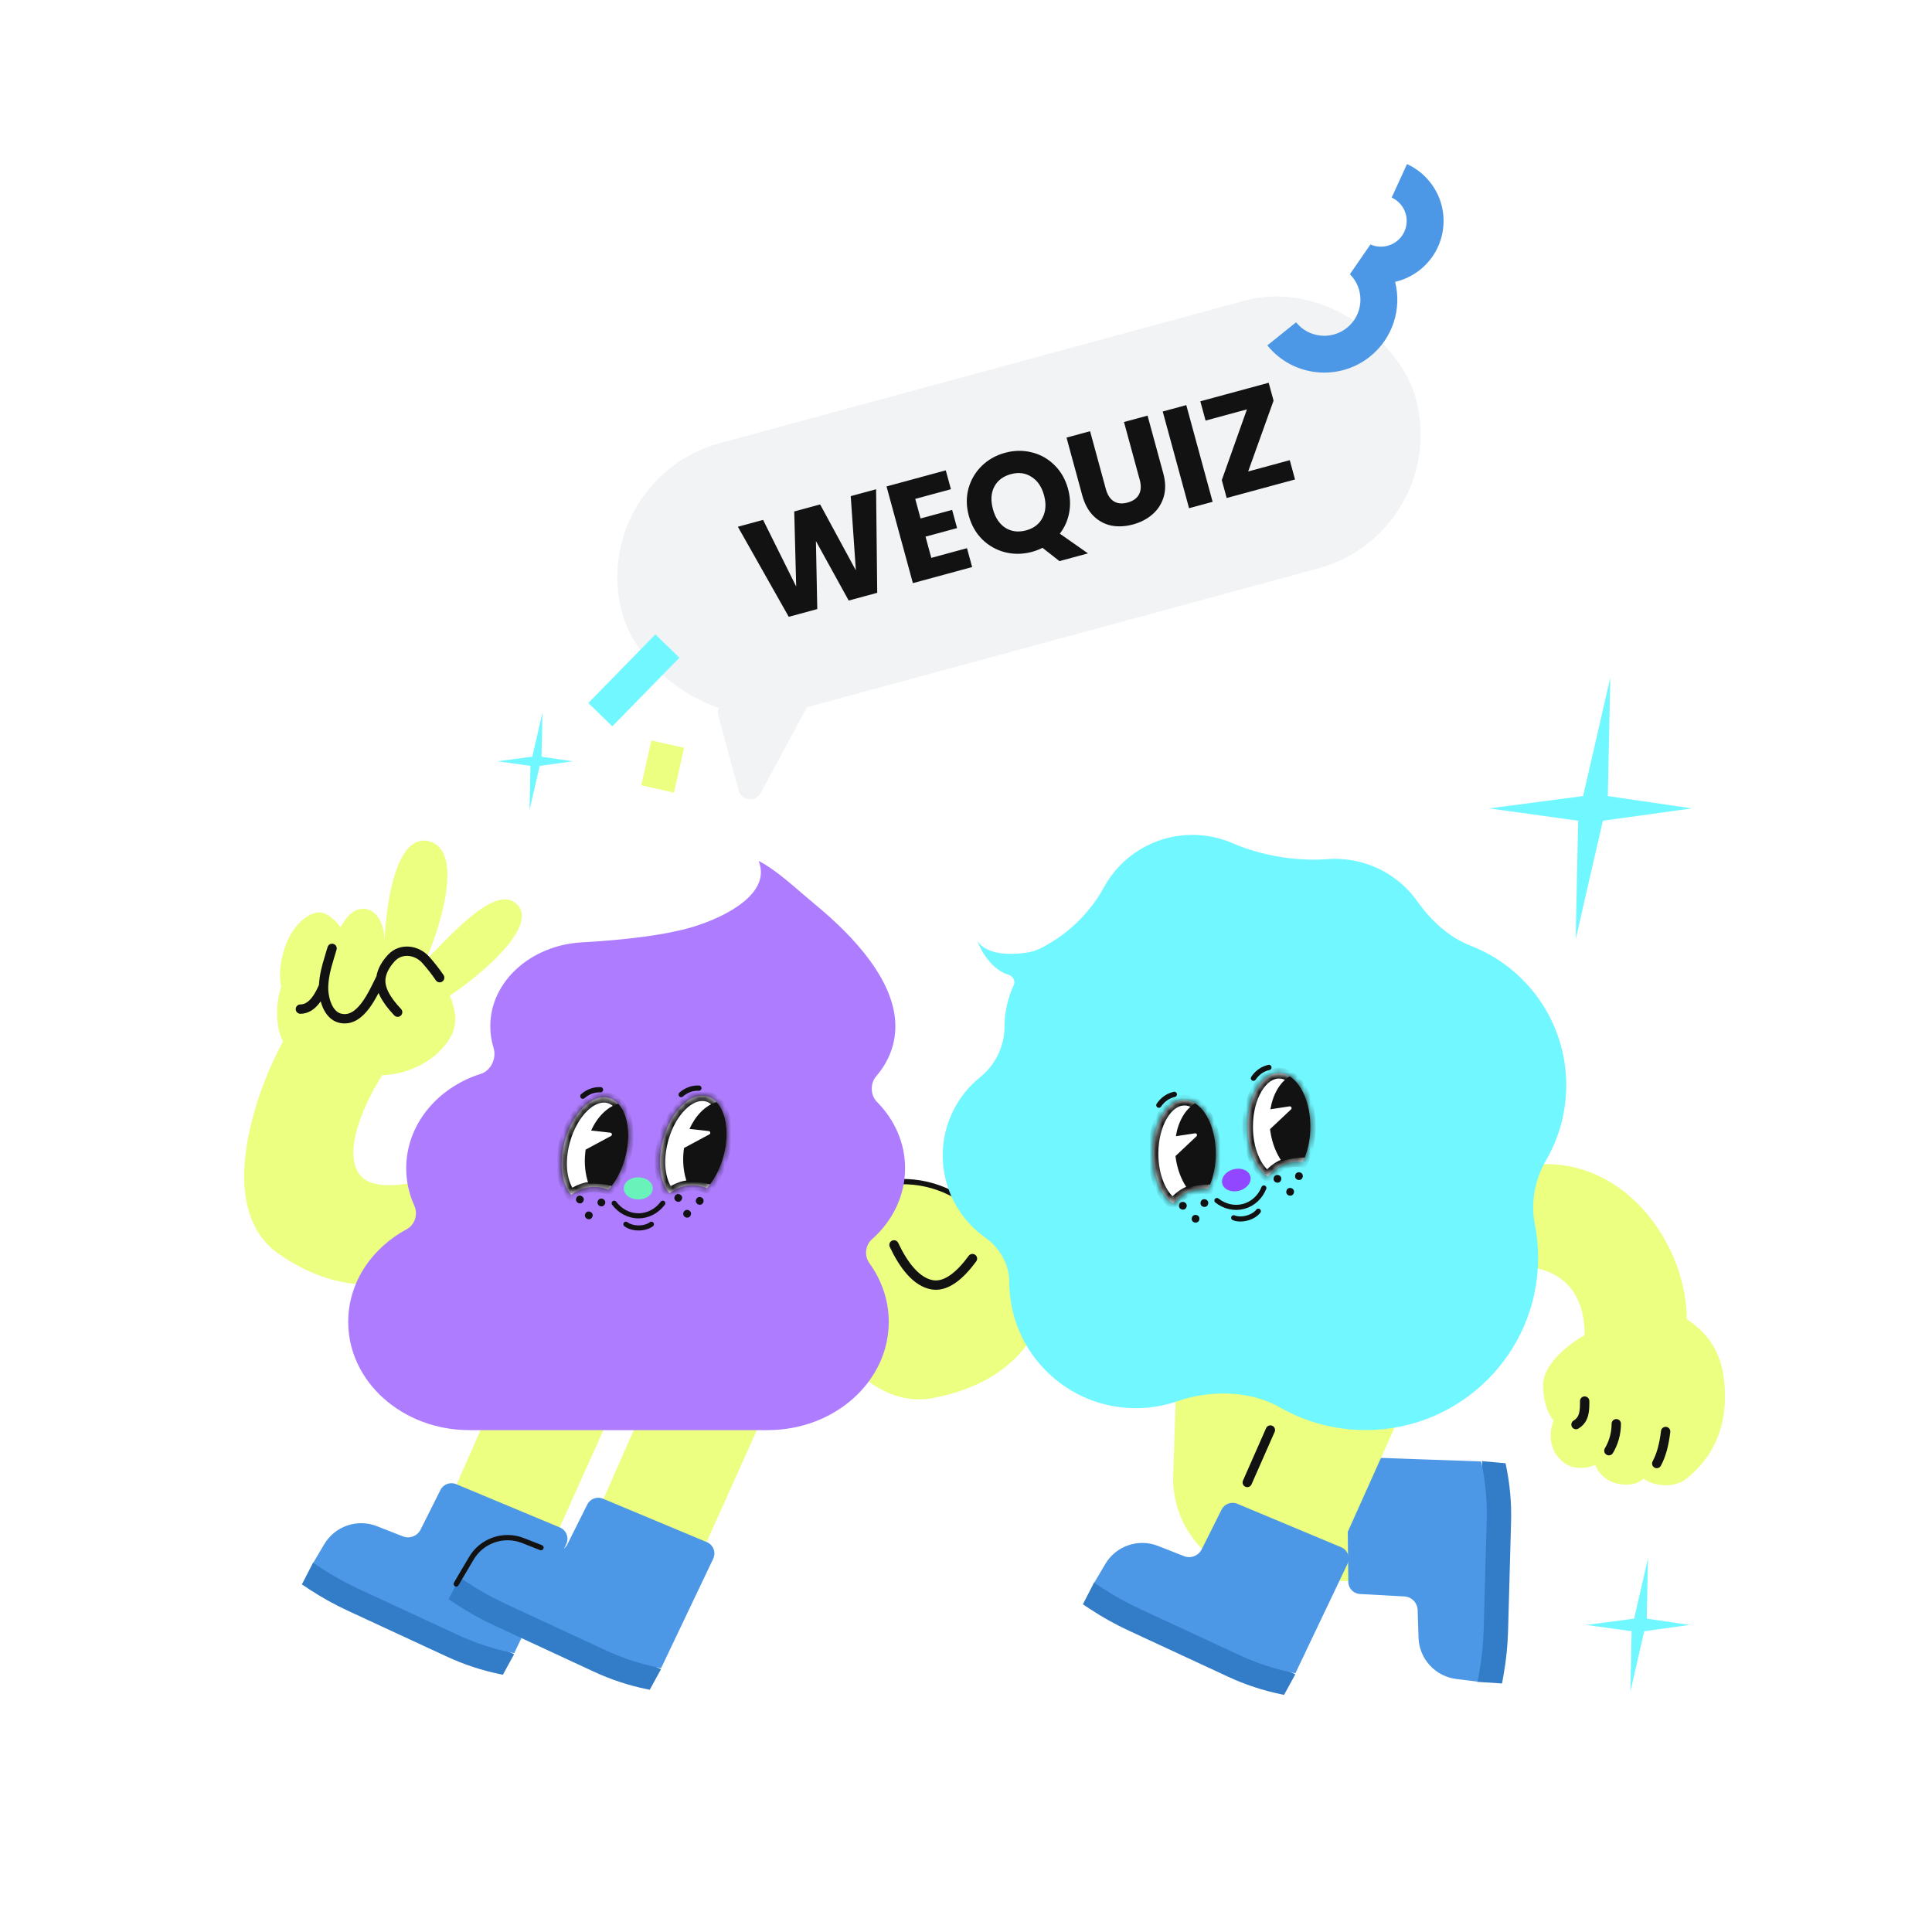<svg width="300" height="300" viewBox="0 0 300 300" fill="none" xmlns="http://www.w3.org/2000/svg">
<path d="M145.372 206.59C145.372 197.258 137.579 196.72 133.682 197.617C130.885 194.078 128.182 183.783 139.752 183.484C151.322 183.185 159.16 194.698 159.16 204.421L145.372 206.59Z" fill="#ECFF81" stroke="#121212" stroke-width="0.818" stroke-linecap="round" stroke-linejoin="round"/>
<path d="M144.815 199.521C149.431 200.239 154.082 190.897 155.831 186.136C158.678 183.519 164.223 186.136 164.523 189.875C164.763 192.866 162.775 200.443 161.751 203.858C161.151 207.347 156.925 214.88 144.815 217.093C132.706 219.306 124.433 202.163 121.811 193.315L136.423 186.136C137.297 190.299 140.2 198.803 144.815 199.521Z" fill="#ECFF81"/>
<path d="M246.068 207.325C246.068 196.602 237.113 195.984 232.636 197.015C229.421 192.948 226.316 181.118 239.61 180.775C252.904 180.431 261.911 193.661 261.911 204.832C265.613 207.325 267.852 210.589 267.852 216.775C267.852 221.93 266.044 226.226 261.911 229.579C259.5 231.534 255.75 230.295 255.296 229.579C254.162 230.472 253.128 230.701 251.406 230.436C249.684 230.172 248.134 228.804 247.704 227.429C246.671 228.03 244.604 228.184 243.313 227.429C240.816 225.968 240.248 223.029 241.256 220.614C240.269 219.371 239.61 217.486 239.61 215.058C239.61 211.69 243.915 208.499 246.068 207.325Z" fill="#ECFF81"/>
<path d="M246.068 217.557C246.068 219.008 246.068 220.395 244.722 221.206M250.976 221.079C250.976 222.644 250.53 224.098 249.826 225.263M258.639 222.283C258.395 224.331 257.966 225.951 257.259 227.253" stroke="#121212" stroke-width="1.451" stroke-linecap="round" stroke-linejoin="round"/>
<path d="M233.781 227.217L233.861 227.601C234.457 230.46 234.718 233.379 234.638 236.299L234.171 253.264C234.108 255.548 233.875 257.823 233.474 260.072L233.235 261.408L229.377 261.157L230.148 226.884L233.781 227.217Z" fill="#337CC8"/>
<path d="M210.239 245.563L197.194 245.119C188.612 244.828 181.886 237.644 182.172 229.074L182.699 213.276L199.324 213.752L199.212 221.397C199.161 224.93 201.93 227.867 205.466 228.027L210.241 228.244L210.239 245.563Z" fill="#ECFF81"/>
<path d="M218.066 247.895L211.173 247.516C210.168 247.461 209.378 246.637 209.367 245.632L209.175 228.187C209.163 227.099 210.063 226.223 211.151 226.262L229.996 226.936L230.076 227.319C230.672 230.179 230.933 233.098 230.853 236.017L230.386 252.983C230.323 255.266 230.09 257.542 229.689 259.79L229.45 261.127L226.122 260.71C222.858 260.302 220.375 257.583 220.268 254.3L220.129 250.002C220.092 248.872 219.196 247.957 218.066 247.895Z" fill="#4D98E6"/>
<path d="M199.389 263.177L198.987 263.095C196.131 262.509 193.353 261.594 190.709 260.366L175.264 253.199C173.194 252.239 171.198 251.126 169.293 249.869L168.151 249.117L169.913 245.681L201.136 259.981L199.389 263.177Z" fill="#337CC8"/>
<path d="M191.849 234.337L200.415 214.902L216.747 221.235L207.781 241.207L191.849 234.337Z" fill="#ECFF81"/>
<path d="M193.674 230.196L197.263 222.053" stroke="#121212" stroke-width="1.451" stroke-linecap="round" stroke-linejoin="round"/>
<path d="M186.599 240.583L189.684 234.414C190.133 233.516 191.201 233.12 192.127 233.507L208.255 240.252C209.261 240.672 209.71 241.848 209.241 242.832L201.15 259.822L200.748 259.739C197.892 259.154 195.114 258.238 192.47 257.011L177.025 249.844C174.955 248.883 172.959 247.77 171.054 246.514L169.913 245.761L171.621 242.869C173.289 240.044 176.762 238.849 179.815 240.05L183.851 241.637C184.902 242.05 186.094 241.593 186.599 240.583Z" fill="#4D98E6"/>
<path d="M243.203 168.514C243.203 172.773 242.056 176.763 240.054 180.195C238.329 183.153 237.656 186.723 238.324 190.081C238.66 191.774 238.836 193.524 238.836 195.316C238.836 210.088 226.844 222.063 212.05 222.063C207.189 222.063 202.631 220.771 198.701 218.511C194.153 215.895 187.825 215.827 182.873 217.56C180.838 218.273 178.649 218.66 176.37 218.66C165.517 218.66 156.72 209.875 156.72 199.038C156.72 196.356 155.231 193.748 153.038 192.205C149.016 189.375 146.388 184.702 146.388 179.416C146.388 174.469 148.69 170.058 152.281 167.193C154.544 165.389 155.974 162.422 155.974 159.528C155.974 157.167 156.498 154.928 157.436 152.922C157.718 152.319 157.247 151.543 156.608 151.358C154.06 150.62 152.349 147.711 151.744 146.101C153.176 148.267 156.789 148.329 159.534 147.914C160.965 147.697 162.204 146.961 163.437 146.203C166.668 144.218 169.573 141.174 171.381 137.841C174.029 132.958 179.205 129.642 185.157 129.642C187.384 129.642 189.503 130.107 191.421 130.944C195.783 132.847 201.34 133.779 206.084 133.412C206.489 133.38 206.898 133.365 207.31 133.365C212.609 133.365 217.294 135.993 220.127 140.016C222.185 142.939 224.998 145.547 228.332 146.836C237.033 150.201 243.203 158.638 243.203 168.514Z" fill="#71F7FF"/>
<mask id="path-13-inside-1_1772_22407" fill="white">
<path fill-rule="evenodd" clip-rule="evenodd" d="M187.576 184.622C188.333 183.159 188.792 181.238 188.792 179.134C188.792 174.55 186.612 170.834 183.922 170.834C181.232 170.834 179.051 174.55 179.051 179.134C179.051 182.666 180.345 185.682 182.17 186.881C182.992 185.843 184.056 185.093 185.312 184.757C186.06 184.557 186.822 184.518 187.576 184.622Z"/>
</mask>
<path fill-rule="evenodd" clip-rule="evenodd" d="M187.576 184.622C188.333 183.159 188.792 181.238 188.792 179.134C188.792 174.55 186.612 170.834 183.922 170.834C181.232 170.834 179.051 174.55 179.051 179.134C179.051 182.666 180.345 185.682 182.17 186.881C182.992 185.843 184.056 185.093 185.312 184.757C186.06 184.557 186.822 184.518 187.576 184.622Z" fill="white"/>
<path d="M188.792 179.134L189.61 179.135L188.792 179.134ZM187.576 184.622L187.465 185.432L188.037 185.511L188.302 184.998L187.576 184.622ZM179.051 179.134L179.869 179.135L179.051 179.134ZM182.17 186.881L181.721 187.564L182.347 187.975L182.811 187.389L182.17 186.881ZM187.975 179.134C187.975 181.126 187.538 182.915 186.849 184.246L188.302 184.998C189.128 183.404 189.61 181.351 189.61 179.135L187.975 179.134ZM183.922 171.652C184.858 171.652 185.853 172.303 186.66 173.678C187.456 175.034 187.974 176.961 187.975 179.134L189.61 179.135C189.61 176.724 189.038 174.5 188.071 172.852C187.115 171.223 185.676 170.017 183.921 170.017L183.922 171.652ZM179.869 179.135C179.869 176.963 180.387 175.036 181.183 173.679C181.99 172.304 182.987 171.652 183.922 171.652L183.921 170.017C182.167 170.017 180.728 171.223 179.772 172.851C178.805 174.499 178.233 176.722 178.233 179.134L179.869 179.135ZM182.619 186.198C181.887 185.717 181.195 184.821 180.683 183.573C180.175 182.335 179.869 180.805 179.869 179.135L178.233 179.134C178.233 180.995 178.574 182.739 179.169 184.192C179.761 185.635 180.628 186.846 181.721 187.564L182.619 186.198ZM182.811 187.389C183.538 186.471 184.458 185.832 185.524 185.546L185.1 183.967C183.654 184.353 182.446 185.214 181.528 186.373L182.811 187.389ZM185.524 185.546C186.161 185.376 186.813 185.342 187.465 185.432L187.687 183.812C186.83 183.694 185.958 183.738 185.1 183.967L185.524 185.546Z" fill="#121212" mask="url(#path-13-inside-1_1772_22407)"/>
<path fill-rule="evenodd" clip-rule="evenodd" d="M188.792 179.134C188.792 180.917 188.463 182.568 187.901 183.921C187.006 183.911 186.093 184.022 185.186 184.264C184.9 184.341 184.62 184.429 184.346 184.528C183.486 183.281 182.855 181.71 182.588 179.953C182.565 179.806 182.545 179.658 182.528 179.511L185.783 176.449C185.978 176.266 185.819 175.941 185.555 175.982L182.587 176.431C182.952 174.152 184.031 172.27 185.559 171.315C187.443 172.46 188.792 175.529 188.792 179.134Z" fill="#121212"/>
<ellipse cx="0.599" cy="0.599" rx="0.599" ry="0.599" transform="matrix(0.972 0.237 -0.237 0.971 186.574 186.088)" fill="#121212"/>
<ellipse cx="0.599" cy="0.599" rx="0.599" ry="0.599" transform="matrix(0.972 0.237 -0.237 0.971 183.232 186.506)" fill="#121212"/>
<ellipse cx="0.599" cy="0.599" rx="0.599" ry="0.599" transform="matrix(0.972 0.237 -0.237 0.971 185.206 188.526)" fill="#121212"/>
<path d="M182.348 169.937C181.373 170.153 180.555 170.721 179.95 171.611" stroke="#121212" stroke-width="0.818" stroke-linecap="round" stroke-linejoin="round"/>
<mask id="path-20-inside-2_1772_22407" fill="white">
<path fill-rule="evenodd" clip-rule="evenodd" d="M202.262 180.437C203.02 178.974 203.479 177.053 203.479 174.95C203.479 170.366 201.298 166.65 198.608 166.65C195.918 166.65 193.738 170.366 193.738 174.95C193.738 178.481 195.032 181.497 196.856 182.696C197.678 181.658 198.743 180.908 199.999 180.572C200.746 180.372 201.508 180.333 202.262 180.437Z"/>
</mask>
<path fill-rule="evenodd" clip-rule="evenodd" d="M202.262 180.437C203.02 178.974 203.479 177.053 203.479 174.95C203.479 170.366 201.298 166.65 198.608 166.65C195.918 166.65 193.738 170.366 193.738 174.95C193.738 178.481 195.032 181.497 196.856 182.696C197.678 181.658 198.743 180.908 199.999 180.572C200.746 180.372 201.508 180.333 202.262 180.437Z" fill="white"/>
<path d="M203.479 174.95L204.297 174.95L203.479 174.95ZM202.262 180.437L202.151 181.247L202.724 181.326L202.989 180.813L202.262 180.437ZM193.738 174.95L194.555 174.95L193.738 174.95ZM196.856 182.696L196.407 183.379L197.033 183.791L197.498 183.204L196.856 182.696ZM202.661 174.949C202.661 176.941 202.225 178.73 201.536 180.061L202.989 180.813C203.814 179.219 204.297 177.166 204.297 174.95L202.661 174.949ZM198.609 167.467C199.544 167.467 200.54 168.119 201.347 169.494C202.143 170.849 202.661 172.776 202.661 174.949L204.297 174.95C204.297 172.539 203.725 170.316 202.758 168.667C201.802 167.038 200.362 165.832 198.607 165.832L198.609 167.467ZM194.555 174.95C194.555 172.778 195.074 170.851 195.87 169.495C196.677 168.119 197.673 167.467 198.609 167.467L198.607 165.832C196.853 165.832 195.414 167.038 194.458 168.667C193.491 170.314 192.92 172.537 192.92 174.949L194.555 174.95ZM197.305 182.013C196.573 181.533 195.881 180.636 195.37 179.388C194.862 178.15 194.555 176.62 194.555 174.95L192.92 174.949C192.92 176.811 193.26 178.554 193.856 180.007C194.448 181.45 195.314 182.661 196.407 183.379L197.305 182.013ZM197.498 183.204C198.224 182.286 199.144 181.647 200.211 181.362L199.787 179.782C198.341 180.169 197.132 181.03 196.215 182.189L197.498 183.204ZM200.211 181.362C200.848 181.191 201.5 181.157 202.151 181.247L202.374 179.628C201.517 179.509 200.644 179.553 199.787 179.782L200.211 181.362Z" fill="#121212" mask="url(#path-20-inside-2_1772_22407)"/>
<path fill-rule="evenodd" clip-rule="evenodd" d="M203.479 174.949C203.479 176.732 203.149 178.384 202.588 179.736C201.692 179.726 200.78 179.837 199.872 180.079C199.586 180.156 199.306 180.244 199.033 180.343C198.173 179.097 197.541 177.525 197.274 175.769C197.252 175.621 197.232 175.473 197.215 175.327L200.469 172.264C200.664 172.081 200.506 171.757 200.241 171.797L197.273 172.246C197.638 169.967 198.717 168.085 200.245 167.13C202.13 168.276 203.479 171.344 203.479 174.949Z" fill="#121212"/>
<ellipse cx="0.599" cy="0.599" rx="0.599" ry="0.599" transform="matrix(0.972 0.237 -0.237 0.971 201.26 181.903)" fill="#121212"/>
<ellipse cx="0.599" cy="0.599" rx="0.599" ry="0.599" transform="matrix(0.972 0.237 -0.237 0.971 197.918 182.321)" fill="#121212"/>
<ellipse cx="0.599" cy="0.599" rx="0.599" ry="0.599" transform="matrix(0.972 0.237 -0.237 0.971 199.893 184.341)" fill="#121212"/>
<path d="M197.035 165.752C196.06 165.968 195.242 166.536 194.637 167.427" stroke="#121212" stroke-width="0.818" stroke-linecap="round" stroke-linejoin="round"/>
<path d="M196.254 184.465C195.701 185.848 194.585 186.935 193.114 187.328C191.643 187.722 190.132 187.337 188.961 186.415" stroke="#121212" stroke-width="0.79" stroke-linecap="round"/>
<path d="M195.393 188.07C195.032 188.533 194.402 188.935 193.629 189.142C192.857 189.348 192.109 189.314 191.565 189.094" stroke="#121212" stroke-width="0.79" stroke-linecap="round"/>
<ellipse cx="2.254" cy="1.72" rx="2.254" ry="1.72" transform="matrix(0.966 -0.258 0.259 0.966 189.352 182.152)" fill="#9146FF"/>
<path d="M78.087 260.052L77.683 259.969C74.831 259.386 72.057 258.473 69.415 257.249L53.982 250.1C51.913 249.142 49.918 248.031 48.014 246.778L46.875 246.028L48.635 242.601L79.833 256.865L78.087 260.052Z" fill="#337CC8"/>
<path d="M70.553 231.287L79.113 211.902L95.432 218.219L86.472 238.139L70.553 231.287Z" fill="#ECFF81"/>
<path d="M65.308 237.515L68.389 231.365C68.838 230.468 69.905 230.072 70.83 230.459L86.942 237.184C87.948 237.604 88.398 238.782 87.929 239.766L79.847 256.705L79.443 256.623C76.591 256.039 73.817 255.126 71.175 253.903L55.742 246.754C53.673 245.795 51.678 244.685 49.774 243.431L48.635 242.681L50.339 239.8C52.008 236.979 55.477 235.786 58.527 236.984L62.562 238.568C63.612 238.98 64.803 238.523 65.308 237.515Z" fill="#4D98E6"/>
<path d="M100.893 262.388L100.491 262.306C97.636 261.72 94.858 260.805 92.213 259.577L76.768 252.41C74.698 251.45 72.702 250.337 70.797 249.08L69.656 248.327L71.417 244.892L102.64 259.192L100.893 262.388Z" fill="#337CC8"/>
<path d="M93.353 233.548L101.92 214.112L118.252 220.446L109.285 240.418L93.353 233.548Z" fill="#ECFF81"/>
<path d="M88.104 239.794L91.189 233.625C91.638 232.727 92.705 232.331 93.631 232.718L109.76 239.463C110.765 239.883 111.215 241.059 110.746 242.043L102.655 259.033L102.253 258.95C99.397 258.365 96.619 257.449 93.975 256.222L78.53 249.055C76.46 248.094 74.464 246.981 72.559 245.725L71.417 244.972L73.126 242.08C74.794 239.255 78.267 238.06 81.32 239.261L85.355 240.848C86.406 241.261 87.599 240.804 88.104 239.794Z" fill="#4D98E6"/>
<path d="M84.004 240.317L81.207 239.217C78.219 238.042 74.82 239.211 73.187 241.976V241.976L71.417 244.973L70.844 245.956" stroke="#121212" stroke-width="0.818" stroke-linecap="round" stroke-linejoin="round"/>
<path d="M55.813 182.339C58.568 186.103 68.476 182.779 73.086 180.647C76.954 180.805 79.021 186.569 76.583 189.424C74.633 191.708 67.858 195.663 64.714 197.355C61.818 199.399 53.492 201.743 43.361 194.764C33.23 187.785 39.528 169.825 43.944 161.718C42.426 158.681 43.12 154.779 43.657 153.207C43.422 152.117 43.406 150.741 43.732 149.028C44.696 143.963 47.759 141.732 49.507 141.679C50.906 141.637 52.344 143.206 52.888 143.995C53.722 142.427 54.845 141.133 56.32 141.12C58.972 141.095 59.701 144.338 59.734 145.962C59.928 140.198 61.609 129.074 66.781 130.681C71.952 132.289 68.505 143.611 66.135 149.071C70.329 144.885 77.273 136.904 80.451 140.621C83.42 144.094 74.361 151.634 69.832 154.603C70.802 156.824 71.097 159.106 69.96 161.031C67.162 165.768 61.73 166.953 59.363 166.953C57.031 170.513 53.057 178.574 55.813 182.339Z" fill="#ECFF81"/>
<path d="M61.747 157.17C59.884 155.21 58.917 153.415 59.152 151.813M59.152 151.813C59.321 150.655 59.979 149.612 60.79 148.74C62.249 147.171 64.714 147.465 66.134 149.07V149.07C66.873 149.903 67.611 150.832 68.272 151.813M59.152 151.813C57.898 154.333 56.007 158.849 52.838 158.114C50.877 157.659 50.176 154.931 50.247 153.101M46.646 156.694C48.571 156.694 49.665 154.457 50.247 153.101M50.247 153.101C50.31 151.474 50.766 149.907 50.991 149.186C51.111 148.799 51.298 148.097 51.565 147.263" stroke="#121212" stroke-width="1.451" stroke-linecap="round" stroke-linejoin="round"/>
<path d="M90.282 146.335C82.479 146.78 76.131 152.364 76.131 159.351C76.131 160.522 76.309 161.656 76.643 162.733C77.13 164.305 76.251 166.245 74.681 166.74C67.921 168.872 63.077 174.631 63.077 181.402C63.077 183.462 63.526 185.429 64.34 187.228C64.933 188.537 64.424 190.183 63.16 190.866C57.711 193.81 54.069 199.155 54.069 205.26C54.069 214.544 62.49 222.069 72.879 222.069H119.196C129.584 222.069 138.006 214.544 138.006 205.26C138.006 201.895 136.899 198.761 134.994 196.133C134.175 195.004 134.356 193.362 135.399 192.436C138.575 189.62 140.542 185.716 140.542 181.402C140.542 177.451 138.893 173.845 136.176 171.102C135.123 170.04 135.106 168.213 136.084 167.082C137.934 164.944 139.034 162.263 139.034 159.351C139.034 152.364 132.64 145.489 126.913 140.732C126.141 140.091 125.383 139.439 124.637 138.799C122.212 136.714 119.927 134.751 117.797 133.686C119.819 138.656 112.841 142.324 107.684 143.898C103.436 145.194 97.163 145.943 90.282 146.335Z" fill="#AE7DFF"/>
<mask id="path-40-inside-3_1772_22407" fill="white">
<path fill-rule="evenodd" clip-rule="evenodd" d="M94.49 184.751C95.601 183.533 96.543 181.796 97.089 179.764C98.278 175.336 97.135 171.184 94.537 170.489C91.938 169.794 88.868 172.82 87.679 177.248C86.763 180.659 87.231 183.907 88.682 185.536C89.746 184.746 90.968 184.296 92.269 184.296C93.043 184.296 93.789 184.455 94.49 184.751Z"/>
</mask>
<path fill-rule="evenodd" clip-rule="evenodd" d="M94.49 184.751C95.601 183.533 96.543 181.796 97.089 179.764C98.278 175.336 97.135 171.184 94.537 170.489C91.938 169.794 88.868 172.82 87.679 177.248C86.763 180.659 87.231 183.907 88.682 185.536C89.746 184.746 90.968 184.296 92.269 184.296C93.043 184.296 93.789 184.455 94.49 184.751Z" fill="white"/>
<path d="M97.089 179.764L96.299 179.552L97.089 179.764ZM94.49 184.751L94.173 185.504L94.705 185.728L95.095 185.302L94.49 184.751ZM87.679 177.248L86.889 177.036H86.889L87.679 177.248ZM88.682 185.536L88.071 186.08L88.569 186.639L89.17 186.192L88.682 185.536ZM96.299 179.552C95.782 181.476 94.897 183.092 93.886 184.2L95.095 185.302C96.305 183.974 97.304 182.116 97.879 179.976L96.299 179.552ZM94.325 171.279C95.229 171.52 96.021 172.407 96.444 173.943C96.861 175.459 96.862 177.454 96.299 179.552L97.879 179.976C98.504 177.647 98.528 175.352 98.022 173.51C97.521 171.69 96.443 170.152 94.748 169.699L94.325 171.279ZM88.469 177.46C89.033 175.362 90.033 173.634 91.154 172.53C92.29 171.41 93.422 171.037 94.325 171.279L94.748 169.699C93.053 169.246 91.35 170.039 90.005 171.366C88.644 172.708 87.515 174.707 86.889 177.036L88.469 177.46ZM89.293 184.993C88.711 184.339 88.275 183.295 88.104 181.957C87.935 180.63 88.036 179.073 88.469 177.46L86.889 177.036C86.406 178.835 86.283 180.607 86.482 182.164C86.679 183.71 87.202 185.104 88.071 186.08L89.293 184.993ZM89.17 186.192C90.11 185.494 91.165 185.114 92.269 185.114L92.269 183.479C90.772 183.479 89.381 183.998 88.194 184.88L89.17 186.192ZM92.269 185.114C92.928 185.114 93.567 185.249 94.173 185.504L94.808 183.997C94.011 183.662 93.157 183.479 92.269 183.479L92.269 185.114Z" fill="#121212" mask="url(#path-40-inside-3_1772_22407)"/>
<path fill-rule="evenodd" clip-rule="evenodd" d="M97.089 179.764C96.626 181.486 95.879 182.996 94.986 184.157C94.124 183.917 93.214 183.788 92.274 183.788C91.978 183.788 91.685 183.801 91.395 183.826C90.888 182.4 90.685 180.718 90.883 178.953C90.899 178.804 90.918 178.657 90.94 178.511L94.878 176.393C95.114 176.267 95.045 175.912 94.779 175.883L91.795 175.55C92.739 173.442 94.269 171.904 95.993 171.376C97.517 172.969 98.024 176.281 97.089 179.764Z" fill="#121212"/>
<ellipse cx="0.599" cy="0.599" rx="0.599" ry="0.599" transform="matrix(0.878 0.48 -0.481 0.876 93.142 185.908)" fill="#121212"/>
<ellipse cx="0.599" cy="0.599" rx="0.599" ry="0.599" transform="matrix(0.878 0.48 -0.481 0.876 89.805 185.448)" fill="#121212"/>
<ellipse cx="0.599" cy="0.599" rx="0.599" ry="0.599" transform="matrix(0.878 0.48 -0.481 0.876 91.189 187.91)" fill="#121212"/>
<path d="M93.249 169.216C92.252 169.173 91.314 169.51 90.499 170.214" stroke="#121212" stroke-width="0.818" stroke-linecap="round" stroke-linejoin="round"/>
<mask id="path-47-inside-4_1772_22407" fill="white">
<path fill-rule="evenodd" clip-rule="evenodd" d="M109.763 184.501C110.874 183.284 111.816 181.547 112.362 179.515C113.551 175.087 112.408 170.934 109.81 170.24C107.211 169.545 104.141 172.571 102.952 176.999C102.036 180.41 102.504 183.658 103.955 185.287C105.019 184.496 106.241 184.047 107.542 184.047C108.316 184.047 109.062 184.206 109.763 184.501Z"/>
</mask>
<path fill-rule="evenodd" clip-rule="evenodd" d="M109.763 184.501C110.874 183.284 111.816 181.547 112.362 179.515C113.551 175.087 112.408 170.934 109.81 170.24C107.211 169.545 104.141 172.571 102.952 176.999C102.036 180.41 102.504 183.658 103.955 185.287C105.019 184.496 106.241 184.047 107.542 184.047C108.316 184.047 109.062 184.206 109.763 184.501Z" fill="white"/>
<path d="M112.362 179.515L111.572 179.303L112.362 179.515ZM109.763 184.501L109.446 185.255L109.978 185.479L110.368 185.052L109.763 184.501ZM102.952 176.999L102.162 176.787H102.162L102.952 176.999ZM103.955 185.287L103.344 185.831L103.842 186.39L104.443 185.943L103.955 185.287ZM111.572 179.303C111.055 181.227 110.17 182.843 109.159 183.95L110.368 185.052C111.579 183.725 112.577 181.867 113.152 179.727L111.572 179.303ZM109.598 171.029C110.502 171.271 111.295 172.157 111.717 173.694C112.134 175.209 112.135 177.204 111.572 179.303L113.152 179.727C113.777 177.397 113.801 175.102 113.295 173.26C112.794 171.44 111.716 169.903 110.021 169.45L109.598 171.029ZM103.742 177.211C104.306 175.112 105.306 173.385 106.427 172.28C107.563 171.16 108.695 170.788 109.598 171.029L110.021 169.45C108.327 168.997 106.624 169.79 105.278 171.116C103.917 172.458 102.788 174.458 102.162 176.787L103.742 177.211ZM104.566 184.743C103.984 184.09 103.548 183.045 103.378 181.708C103.208 180.381 103.309 178.823 103.742 177.211L102.162 176.787C101.679 178.585 101.556 180.357 101.755 181.914C101.952 183.461 102.475 184.855 103.344 185.831L104.566 184.743ZM104.443 185.943C105.383 185.244 106.438 184.864 107.542 184.864L107.542 183.229C106.045 183.229 104.654 183.749 103.467 184.631L104.443 185.943ZM107.542 184.864C108.202 184.864 108.84 184.999 109.446 185.255L110.081 183.748C109.284 183.412 108.43 183.229 107.542 183.229L107.542 184.864Z" fill="#121212" mask="url(#path-47-inside-4_1772_22407)"/>
<path fill-rule="evenodd" clip-rule="evenodd" d="M112.362 179.515C111.899 181.237 111.153 182.746 110.26 183.908C109.397 183.667 108.487 183.538 107.547 183.538C107.251 183.538 106.958 183.551 106.668 183.576C106.161 182.15 105.959 180.469 106.156 178.703C106.172 178.555 106.192 178.407 106.213 178.261L110.151 176.144C110.387 176.017 110.318 175.663 110.052 175.633L107.068 175.301C108.012 173.193 109.543 171.654 111.266 171.126C112.79 172.72 113.297 176.032 112.362 179.515Z" fill="#121212"/>
<ellipse cx="0.599" cy="0.599" rx="0.599" ry="0.599" transform="matrix(0.878 0.48 -0.481 0.876 108.415 185.659)" fill="#121212"/>
<ellipse cx="0.599" cy="0.599" rx="0.599" ry="0.599" transform="matrix(0.878 0.48 -0.481 0.876 105.079 185.199)" fill="#121212"/>
<ellipse cx="0.599" cy="0.599" rx="0.599" ry="0.599" transform="matrix(0.878 0.48 -0.481 0.876 106.462 187.66)" fill="#121212"/>
<path d="M108.523 168.966C107.525 168.923 106.588 169.26 105.772 169.964" stroke="#121212" stroke-width="0.818" stroke-linecap="round" stroke-linejoin="round"/>
<path d="M102.917 186.836C102.024 188.03 100.665 188.792 99.142 188.792C97.619 188.792 96.259 188.03 95.367 186.836" stroke="#121212" stroke-width="0.79" stroke-linecap="round"/>
<path d="M101.151 190.095C100.683 190.449 99.969 190.675 99.169 190.675C98.37 190.675 97.656 190.449 97.187 190.095" stroke="#121212" stroke-width="0.79" stroke-linecap="round"/>
<ellipse cx="99.108" cy="184.536" rx="2.254" ry="1.72" fill="#6AF2BB"/>
<path d="M245.824 123.612L250.045 105.232L249.661 123.612L262.709 125.527L248.894 127.442L244.672 145.822L245.056 127.442L231.241 125.527L245.824 123.612Z" fill="#71F7FF"/>
<path d="M82.656 117.501L84.229 110.653L84.086 117.501L88.947 118.214L83.8 118.927L82.228 125.775L82.371 118.927L77.224 118.214L82.656 117.501Z" fill="#71F7FF"/>
<path d="M253.751 251.342L255.903 241.971L255.707 251.342L262.359 252.318L255.316 253.294L253.164 262.665L253.36 253.294L246.317 252.318L253.751 251.342Z" fill="#71F7FF"/>
<path d="M138.819 193.308C140.268 196.385 142.284 199.12 144.815 199.514C146.97 199.849 149.131 197.993 151.002 195.435" stroke="#121212" stroke-width="1.451" stroke-linecap="round" stroke-linejoin="round"/>
<g clip-path="url(#clip0_1772_22407)">
<rect width="127.67" height="43.112" rx="21.556" transform="matrix(0.965 -0.262 0.263 0.965 90.959 74.461)" fill="#F1F3F5"/>
<path d="M136.039 75.972L136.214 92.051L131.785 93.252L126.696 84.019L126.906 94.576L122.477 95.778L114.577 81.794L118.493 80.731L123.632 91.076L123.329 79.419L127.351 78.328L132.897 88.563L132.102 77.04L136.039 75.972ZM142.118 77.47L142.945 80.507L147.846 79.178L148.615 82.002L143.715 83.331L144.612 86.626L150.154 85.122L150.953 88.053L141.751 90.549L137.66 75.532L146.861 73.036L147.66 75.966L142.118 77.47ZM164.513 87.131L161.882 85.065C161.342 85.334 160.801 85.542 160.259 85.689C158.847 86.072 157.459 86.096 156.097 85.761C154.748 85.423 153.565 84.763 152.548 83.784C151.54 82.786 150.837 81.552 150.436 80.083C150.036 78.615 150.019 77.203 150.385 75.847C150.766 74.488 151.452 73.322 152.443 72.349C153.448 71.371 154.657 70.691 156.069 70.308C157.481 69.925 158.862 69.903 160.21 70.242C161.573 70.576 162.749 71.238 163.738 72.225C164.741 73.209 165.443 74.435 165.843 75.904C166.193 77.188 166.249 78.436 166.013 79.648C165.787 80.843 165.305 81.916 164.569 82.866L168.942 85.93L164.513 87.131ZM154.181 79.068C154.542 80.394 155.189 81.36 156.119 81.965C157.061 82.552 158.137 82.681 159.35 82.352C160.548 82.027 161.395 81.368 161.891 80.376C162.401 79.38 162.477 78.226 162.12 76.914C161.759 75.588 161.107 74.631 160.166 74.044C159.235 73.439 158.171 73.299 156.972 73.624C155.76 73.953 154.897 74.608 154.383 75.59C153.883 76.568 153.816 77.727 154.181 79.068ZM169.268 66.957L171.715 75.942C171.96 76.841 172.37 77.472 172.944 77.837C173.518 78.202 174.233 78.269 175.089 78.036C175.945 77.804 176.535 77.384 176.86 76.775C177.184 76.166 177.224 75.413 176.979 74.514L174.532 65.529L178.191 64.537L180.633 73.5C180.998 74.841 181.021 76.052 180.703 77.134C180.385 78.215 179.805 79.123 178.963 79.857C178.136 80.587 177.13 81.112 175.946 81.434C174.762 81.755 173.637 81.815 172.571 81.614C171.516 81.395 170.591 80.895 169.796 80.115C168.997 79.321 168.416 78.254 168.05 76.913L165.609 67.95L169.268 66.957ZM184.205 62.905L188.296 77.922L184.637 78.915L180.546 63.898L184.205 62.905ZM193.813 73.21L200.275 71.457L201.091 74.452L190.477 77.331L189.72 74.55L193.622 63.567L187.202 65.308L186.386 62.314L197 59.434L197.757 62.215L193.813 73.21Z" fill="#121212"/>
</g>
<path d="M111.531 111.126C111.262 110.138 111.844 109.121 112.832 108.853L123.896 105.851C125.468 105.425 126.788 107.088 126.014 108.52L118.116 123.143C117.322 124.614 115.136 124.361 114.697 122.747L111.531 111.126Z" fill="#F1F3F5"/>
<g filter="url(#filter0_d_1772_22407)">
<path fill-rule="evenodd" clip-rule="evenodd" d="M201.252 49.401C203.194 51.811 206.729 52.197 209.149 50.255C211.569 48.314 211.951 44.785 210.009 42.375C209.882 42.218 209.75 42.071 209.612 41.932L212.801 37.307C214.133 37.896 215.731 37.736 216.936 36.768C218.661 35.385 218.932 32.871 217.549 31.154C217.142 30.65 216.644 30.275 216.1 30.026L218.476 24.828C219.814 25.438 221.032 26.36 222.01 27.575C225.379 31.756 224.712 37.866 220.527 41.224C219.346 42.171 218.013 42.798 216.631 43.116C217.681 47.275 216.306 51.85 212.74 54.711C207.859 58.627 200.718 57.855 196.79 52.981L201.252 49.401Z" fill="#4D98E6"/>
</g>
<rect width="5.197" height="14.895" transform="matrix(-0.717 -0.697 0.699 -0.715 95.083 112.784)" fill="#71F7FF"/>
<rect width="5.202" height="7.139" transform="matrix(-0.976 -0.219 0.22 -0.976 104.657 123.085)" fill="#ECFF81"/>
<defs>
<filter id="filter0_d_1772_22407" x="196.141" y="24.828" width="28.666" height="33.679" filterUnits="userSpaceOnUse" color-interpolation-filters="sRGB">
<feFlood flood-opacity="0" result="BackgroundImageFix"/>
<feColorMatrix in="SourceAlpha" type="matrix" values="0 0 0 0 0 0 0 0 0 0 0 0 0 0 0 0 0 0 127 0" result="hardAlpha"/>
<feOffset dy="0.649"/>
<feGaussianBlur stdDeviation="0.324"/>
<feComposite in2="hardAlpha" operator="out"/>
<feColorMatrix type="matrix" values="0 0 0 0 0.613 0 0 0 0 0.595 0 0 0 0 0.595 0 0 0 0.25 0"/>
<feBlend mode="normal" in2="BackgroundImageFix" result="effect1_dropShadow_1772_22407"/>
<feBlend mode="normal" in="SourceGraphic" in2="effect1_dropShadow_1772_22407" result="shape"/>
</filter>
<clipPath id="clip0_1772_22407">
<rect width="127.67" height="43.112" rx="21.556" transform="matrix(0.965 -0.262 0.263 0.965 90.959 74.461)" fill="white"/>
</clipPath>
</defs>
</svg>

